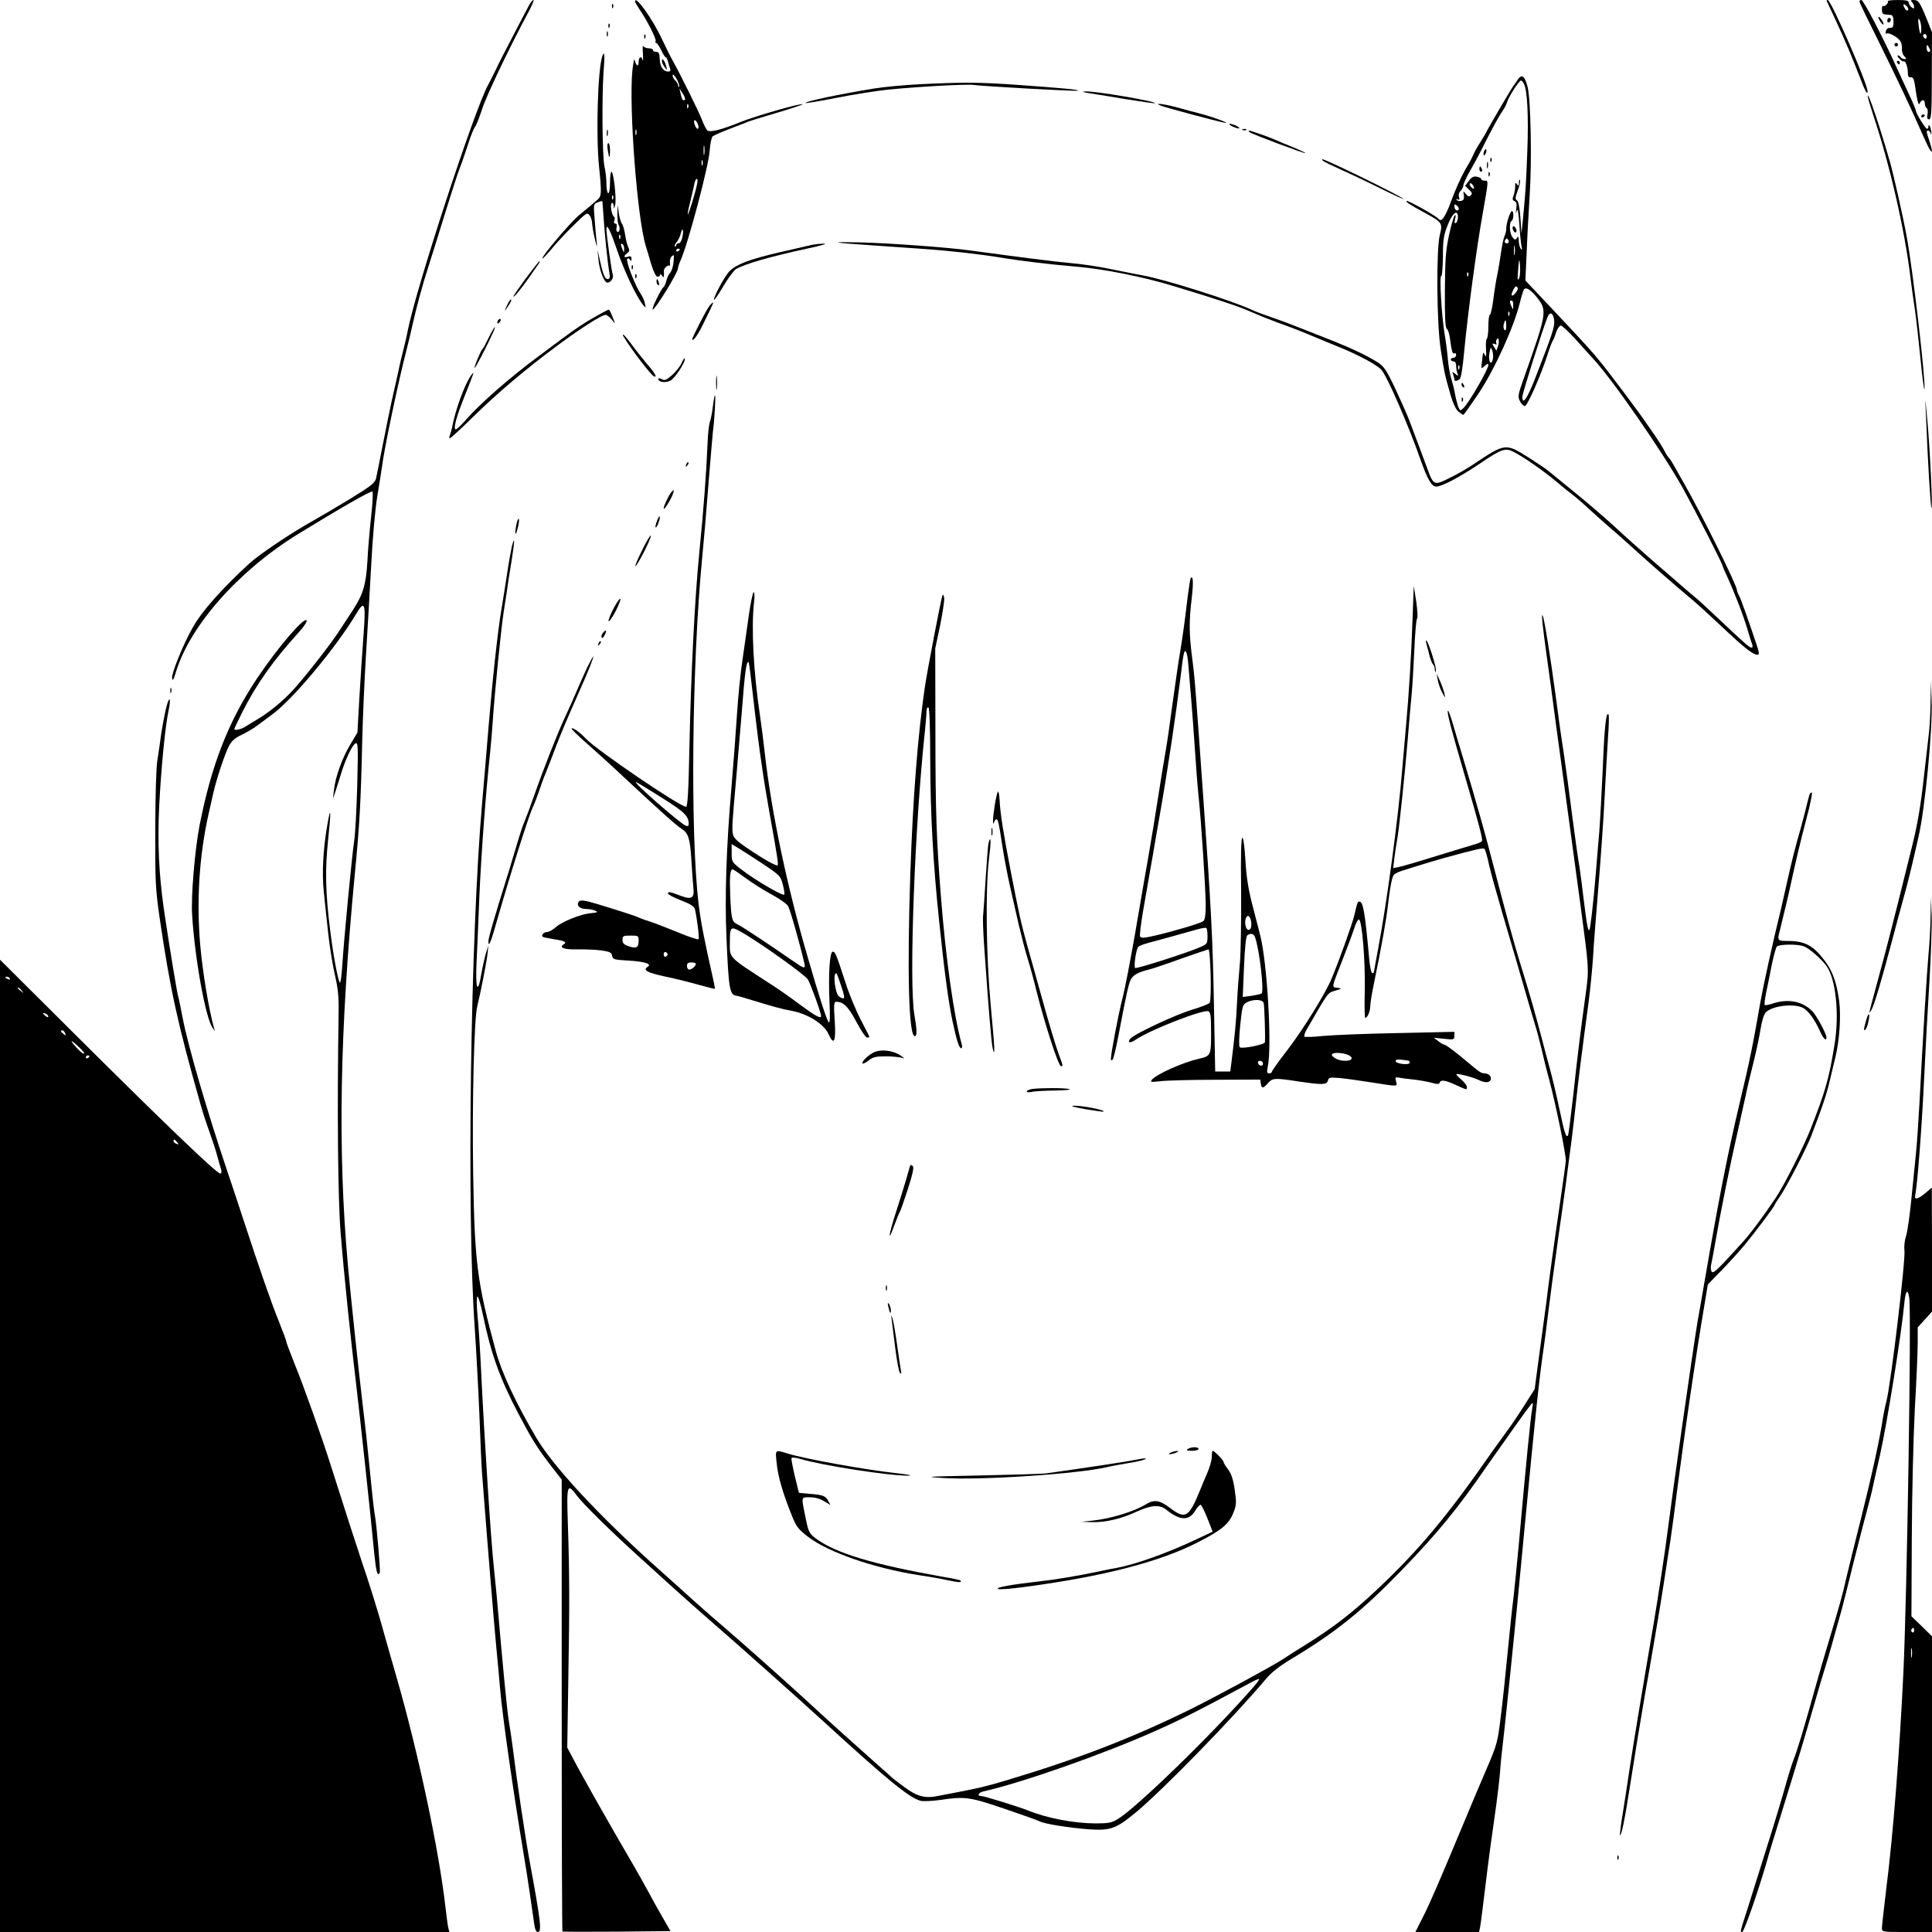 <?xml version="1.0" standalone="no"?>
<!DOCTYPE svg PUBLIC "-//W3C//DTD SVG 20010904//EN"
 "http://www.w3.org/TR/2001/REC-SVG-20010904/DTD/svg10.dtd">
<svg version="1.0" xmlns="http://www.w3.org/2000/svg"
 width="1080pt" height="1080pt" viewBox="0 0 1080 1080"
 preserveAspectRatio="xMidYMid meet">
<g transform="translate(0,1080) scale(0.1,-0.1)"
fill="#000000" stroke="none">
<path d="M2956 10768 c-10 -18 -49 -94 -88 -168 -39 -74 -84 -162 -99 -195
-16 -33 -34 -68 -39 -77 -75 -132 -401 -1128 -450 -1373 -6 -33 -18 -82 -25
-110 -7 -27 -21 -84 -29 -125 -9 -41 -25 -113 -36 -160 -10 -47 -33 -157 -50
-245 -17 -88 -34 -173 -38 -190 -6 -25 -30 -43 -142 -112 -74 -45 -169 -101
-210 -124 -124 -69 -299 -187 -354 -237 -156 -143 -265 -266 -317 -357 -53
-92 -121 -259 -117 -286 3 -18 8 -10 21 33 79 261 349 566 682 772 235 144
410 245 417 238 4 -4 1 -66 -7 -137 -8 -72 -18 -184 -21 -250 -8 -133 -23
-185 -81 -275 -20 -30 -56 -85 -80 -122 -49 -75 -195 -261 -258 -329 -53 -57
-128 -119 -188 -155 -27 -16 -61 -37 -75 -46 -26 -16 -62 -24 -62 -13 0 3 21
47 46 97 77 153 173 288 312 441 30 32 50 63 46 69 -14 21 -163 -154 -277
-324 -161 -242 -256 -486 -322 -825 -26 -137 -48 -394 -41 -498 15 -243 75
-575 114 -630 l14 -20 -6 20 c-29 103 -64 315 -77 465 -21 248 -5 498 47 730
8 36 20 88 26 115 17 77 64 218 87 263 16 31 33 46 73 65 29 14 70 38 90 54
20 15 56 42 78 58 114 82 357 373 469 560 50 85 57 66 43 -117 -6 -84 -17
-241 -23 -348 l-11 -195 -40 -67 c-46 -77 -83 -181 -91 -253 l-6 -50 14 40 c7
22 21 65 30 95 25 84 65 168 83 175 14 5 14 -20 9 -237 -4 -134 -11 -272 -17
-308 -13 -86 -57 -546 -66 -688 -4 -62 -10 -110 -14 -105 -11 12 -38 158 -55
298 -26 208 -28 337 -11 499 17 158 16 200 -3 92 -25 -141 -32 -279 -21 -381
5 -55 17 -161 25 -235 8 -74 25 -178 37 -230 17 -71 22 -122 21 -200 -9 -564
-4 -1051 11 -1240 19 -236 57 -601 86 -840 20 -168 82 -738 102 -953 11 -106
18 -131 31 -109 5 7 -19 283 -27 318 -3 11 -15 114 -26 230 -11 115 -29 281
-40 369 -30 254 -68 615 -85 800 -58 645 -46 1308 39 2195 26 269 33 389 41
745 3 121 12 328 20 460 8 132 22 364 30 515 8 157 23 322 34 385 10 61 22
134 26 164 12 99 92 481 139 661 8 30 22 89 31 130 21 95 58 233 90 330 13 41
54 170 89 285 36 116 74 235 86 265 12 30 33 91 47 135 14 44 31 87 38 95 7 8
25 53 40 100 25 77 150 339 254 533 23 42 38 77 33 77 -5 0 -17 -15 -26 -32z"/>
<path d="M3550 10792 c0 -4 11 -23 24 -43 44 -64 97 -169 91 -179 -3 -6 -2
-10 3 -10 5 0 17 -18 28 -40 10 -22 22 -40 25 -40 4 0 10 -11 13 -24 3 -13 9
-31 12 -40 4 -11 1 -16 -11 -16 -27 0 -45 26 -47 69 -1 33 -5 41 -20 41 -10 0
-18 5 -18 10 0 6 -11 10 -24 10 -13 0 -27 6 -30 13 -4 6 -4 -13 -2 -43 2 -30
1 -47 -1 -37 -7 27 -23 20 -23 -10 0 -30 -15 -21 -22 12 -3 11 -8 -16 -13 -60
-20 -203 27 -825 75 -980 5 -16 19 -62 30 -101 14 -45 27 -71 36 -71 8 0 14 5
14 11 0 6 5 4 10 -4 9 -13 10 -13 11 0 1 8 1 19 0 24 -3 13 20 36 30 31 4 -3
6 4 4 16 -2 12 2 28 10 36 13 12 14 9 10 -32 -2 -25 -11 -52 -19 -60 -8 -8
-17 -28 -21 -45 -4 -16 -11 -32 -16 -35 -13 -9 -70 -125 -60 -125 14 0 141
206 141 230 0 7 6 26 14 43 43 97 157 525 163 614 3 40 11 77 17 81 6 5 49 24
96 42 47 18 94 36 105 41 11 4 84 27 163 50 78 23 140 44 138 46 -8 8 -267
-67 -346 -99 -103 -42 -171 -60 -186 -47 -6 5 -19 31 -29 57 -17 45 -123 259
-164 332 -11 19 -38 73 -60 120 -51 111 -151 251 -151 212z m246 -476 c-2 -6
-5 -4 -5 5 -1 9 -8 22 -16 29 -8 7 -15 20 -15 29 0 9 9 2 21 -18 11 -18 18
-38 15 -45z m32 -75 c-13 -4 -15 0 -23 34 l-7 30 20 -30 c10 -16 15 -32 10
-34z m19 -43 c-3 -8 -6 -5 -6 6 -1 11 2 17 5 13 3 -3 4 -12 1 -19z m56 -98 c3
-11 2 -20 -3 -20 -8 0 -20 24 -20 41 0 17 17 1 23 -21z m-346 -52 c-3 -7 -5
-2 -5 12 0 14 2 19 5 13 2 -7 2 -19 0 -25z m380 -110 c-2 -13 -4 -3 -4 22 0
25 2 35 4 23 2 -13 2 -33 0 -45z m-10 -60 c-3 -7 -5 -2 -5 12 0 14 2 19 5 13
2 -7 2 -19 0 -25z m-31 -110 c-9 -45 -47 -170 -51 -166 -2 2 3 30 12 63 8 33
17 71 20 85 7 38 12 50 19 50 4 0 4 -15 0 -32z m-81 -292 c-4 -21 -13 -36 -21
-36 -8 0 -14 -5 -14 -12 0 -6 -3 -8 -7 -5 -3 4 1 15 10 24 8 10 19 31 22 46
10 40 18 26 10 -17z m-15 -70 c0 -3 -4 -8 -10 -11 -5 -3 -10 -1 -10 4 0 6 5
11 10 11 6 0 10 -2 10 -4z"/>
<path d="M10212 10793 c8 -16 79 -169 87 -188 5 -11 22 -51 39 -90 16 -38 42
-104 58 -145 28 -75 44 -105 44 -81 0 42 -204 511 -223 511 -5 0 -7 -3 -5 -7z"/>
<path d="M10397 10783 c4 -10 48 -101 99 -203 128 -260 169 -347 265 -562 37
-84 51 -88 25 -8 -19 57 -19 60 -7 60 5 0 12 -8 14 -17 3 -10 4 -6 3 9 -2 27
-16 53 -16 30 0 -7 -3 -12 -8 -12 -8 0 -62 86 -62 101 0 5 -18 49 -41 97 -22
48 -50 107 -61 132 -78 174 -191 390 -203 390 -10 0 -12 -6 -8 -17z"/>
<path d="M10553 10793 c6 -10 -19 -34 -27 -26 -3 4 -6 -6 -6 -20 0 -20 5 -27
20 -28 11 -1 26 -2 32 -3 8 0 13 -16 13 -37 0 -28 -4 -35 -20 -35 -12 1 -21
-7 -23 -19 -2 -11 -1 -17 3 -13 9 9 57 -15 75 -38 8 -9 13 -29 12 -44 -2 -15
4 -34 13 -44 14 -14 14 -16 1 -16 -8 0 -18 5 -21 10 -3 6 -10 10 -16 10 -5 0
-1 -8 9 -18 9 -11 20 -17 23 -15 11 5 23 -29 24 -62 0 -22 4 -29 16 -27 12 2
18 -9 23 -40 13 -92 21 -124 28 -105 10 23 28 22 28 -2 0 -11 5 -23 11 -26 5
-4 7 -19 4 -34 -4 -20 -2 -28 9 -28 12 0 15 37 15 244 l1 243 -31 78 c-38 92
-45 102 -72 102 -16 0 -18 -3 -9 -12 7 -7 12 -18 12 -26 0 -12 -3 -12 -15 -2
-8 7 -15 19 -15 26 0 10 -16 14 -61 14 -33 0 -58 -3 -56 -7z m113 -50 c-4 -4
-11 -1 -16 7 -16 25 -11 35 7 17 9 -9 13 -20 9 -24z m74 -102 c0 -46 -9 -35
-15 20 -4 31 -2 40 5 29 5 -8 10 -30 10 -49z m30 -47 c0 -8 -4 -12 -10 -9 -5
3 -10 10 -10 16 0 5 5 9 10 9 6 0 10 -7 10 -16z m20 -76 c0 -5 -4 -8 -10 -8
-5 0 -10 10 -10 23 0 18 2 19 10 7 5 -8 10 -18 10 -22z"/>
<path d="M3421 10764 c0 -11 3 -14 6 -6 3 7 2 16 -1 19 -3 4 -6 -2 -5 -13z"/>
<path d="M10500 10704 c0 -6 7 -19 15 -30 8 -10 14 -14 14 -9 0 6 -6 19 -14
29 -8 11 -15 15 -15 10z"/>
<path d="M10550 10684 c0 -8 5 -12 10 -9 6 3 10 10 10 16 0 5 -4 9 -10 9 -5 0
-10 -7 -10 -16z"/>
<path d="M3401 10654 c0 -11 3 -14 6 -6 3 7 2 16 -1 19 -3 4 -6 -2 -5 -13z"/>
<path d="M3392 10610 c0 -14 2 -19 5 -12 2 6 2 18 0 25 -3 6 -5 1 -5 -13z"/>
<path d="M3601 10594 c0 -11 3 -14 6 -6 3 7 2 16 -1 19 -3 4 -6 -2 -5 -13z"/>
<path d="M10590 10550 c0 -5 5 -10 10 -10 6 0 10 5 10 10 0 6 -4 10 -10 10 -5
0 -10 -4 -10 -10z"/>
<path d="M3366 10483 c-25 -81 -35 -443 -17 -618 15 -146 14 -163 -11 -183
-11 -9 -28 -24 -37 -32 -9 -8 -38 -32 -64 -53 -46 -37 -213 -234 -205 -242 2
-2 25 22 51 53 26 32 81 91 123 132 72 71 76 74 90 56 8 -11 14 -31 14 -45 1
-14 7 -53 15 -86 13 -52 14 -54 10 -15 -3 25 -8 82 -11 127 -7 81 -6 83 17 92
13 5 25 8 26 7 0 0 4 -41 7 -91 6 -92 21 -241 32 -307 5 -30 3 -38 -10 -38
-15 0 -25 25 -46 120 l-10 45 5 -51 c4 -60 32 -134 50 -134 20 0 38 28 30 47
-6 16 -35 219 -35 251 0 38 21 -3 59 -115 41 -119 108 -261 146 -308 16 -19
16 -19 10 9 -3 17 -15 42 -25 56 -27 38 -82 179 -74 192 4 6 10 5 15 -3 7 -11
9 -10 9 4 0 14 -5 17 -20 12 -24 -8 -26 3 -4 20 13 9 14 16 7 31 -6 10 -14 42
-18 69 -4 28 -12 56 -18 64 -6 7 -14 34 -18 60 l-6 46 -2 -50 c0 -27 3 -56 8
-64 10 -16 3 -44 -9 -36 -5 3 -6 14 -3 25 3 12 0 20 -7 20 -7 0 -10 7 -6 17 4
9 3 19 -2 22 -13 9 -23 69 -12 76 6 3 10 -4 11 -17 1 -19 2 -18 8 7 8 34 -9
185 -21 185 -4 0 -8 -27 -8 -60 0 -33 -4 -60 -10 -60 -5 0 -10 24 -10 53 0 28
-5 72 -11 96 -12 54 -15 387 -5 529 8 95 5 125 -8 85z m61 -795 c-3 -8 -6 -5
-6 6 -1 11 2 17 5 13 3 -3 4 -12 1 -19z m40 -220 c-3 -8 -6 -5 -6 6 -1 11 2
17 5 13 3 -3 4 -12 1 -19z m22 -61 c0 -21 -1 -21 -9 -2 -12 28 -12 37 0 30 6
-3 10 -16 9 -28z"/>
<path d="M3700 10459 c0 -8 7 -24 16 -35 14 -18 15 -18 8 6 -8 31 -24 50 -24
29z"/>
<path d="M10605 10450 c3 -5 8 -10 11 -10 2 0 4 5 4 10 0 6 -5 10 -11 10 -5 0
-7 -4 -4 -10z"/>
<path d="M8483 10353 c-10 -15 -21 -32 -26 -38 -11 -14 -147 -246 -147 -251 0
-2 -15 -27 -33 -56 -19 -29 -37 -62 -41 -73 -4 -11 -24 -49 -46 -85 -21 -36
-55 -112 -76 -169 -35 -96 -57 -127 -73 -104 -9 14 -172 105 -178 100 -5 -6
15 -20 108 -70 91 -50 94 -55 78 -119 -21 -80 -18 -500 5 -643 20 -128 21
-134 52 -243 15 -54 32 -90 46 -102 13 -11 25 -19 28 -19 3 0 42 55 87 122 88
132 196 369 229 504 9 37 20 72 24 76 12 14 40 -5 76 -51 53 -70 51 -83 -80
-453 -31 -87 -32 -98 -19 -122 7 -15 20 -27 27 -27 14 0 88 168 126 285 12 39
26 75 30 80 4 6 13 27 19 48 7 20 19 37 26 37 7 0 44 -34 82 -76 37 -42 80
-88 94 -104 106 -111 390 -521 507 -730 77 -140 222 -423 222 -435 0 -2 11
-29 25 -58 44 -97 93 -224 113 -294 11 -37 23 -76 27 -85 4 -11 3 -18 -5 -18
-11 0 -38 24 -199 176 -47 45 -102 95 -121 110 -19 16 -71 60 -115 99 -45 38
-112 97 -150 130 -38 33 -119 105 -178 160 -60 55 -164 144 -231 198 -66 54
-130 106 -141 115 -11 10 -61 43 -111 75 -129 81 -129 81 -314 -43 -30 -20
-87 -53 -127 -72 -84 -43 -90 -41 -122 47 -30 82 -78 209 -103 275 -11 30 -47
110 -78 177 -51 107 -63 125 -101 149 -60 37 -137 74 -244 117 -49 19 -126 50
-170 67 -44 18 -118 46 -165 62 -47 16 -101 36 -120 45 -110 52 -488 171 -605
192 -33 6 -113 22 -177 35 -64 14 -168 30 -230 35 -97 9 -270 31 -573 72 -126
17 -447 40 -605 44 -180 4 -166 -1 45 -15 83 -6 218 -15 300 -21 149 -10 325
-30 440 -49 99 -17 282 -39 416 -50 157 -13 379 -57 549 -109 245 -74 374
-117 430 -143 36 -16 103 -43 149 -60 46 -16 122 -45 170 -65 47 -20 128 -53
179 -74 108 -44 210 -99 234 -126 32 -35 152 -311 219 -503 38 -108 62 -150
87 -150 32 0 129 51 247 130 119 81 141 88 186 64 56 -28 173 -110 239 -166
34 -29 75 -62 90 -73 15 -11 55 -45 87 -75 33 -30 88 -80 123 -110 36 -30 94
-82 130 -115 64 -59 238 -211 309 -270 39 -32 89 -77 216 -196 97 -91 147
-129 167 -129 14 0 14 7 -3 58 -48 144 -89 258 -98 274 -6 10 -11 22 -11 28 0
27 -198 427 -300 605 -13 22 -34 60 -48 85 -14 25 -28 47 -32 50 -4 3 -15 19
-24 37 -9 18 -34 58 -56 90 -22 32 -46 66 -53 76 -26 40 -202 275 -245 327
-53 66 -83 99 -275 303 l-150 159 7 151 c3 84 11 230 17 325 13 192 6 532 -11
604 -16 64 -33 77 -57 41z m36 -22 c19 -34 26 -184 19 -371 -7 -185 -9 -220
-24 -380 l-9 -85 -6 89 c-4 56 -11 91 -19 96 -11 7 -10 17 4 54 10 25 15 52
13 59 -3 6 -6 1 -6 -13 -1 -20 -3 -22 -11 -10 -8 12 -10 9 -10 -12 0 -15 -4
-38 -9 -51 -8 -20 -6 -27 5 -31 11 -4 14 -16 10 -43 -4 -28 -3 -31 2 -13 6 18
10 -1 15 -70 3 -52 9 -108 12 -125 5 -23 4 -26 -4 -15 -6 8 -11 29 -11 45 0
23 -3 27 -10 15 -9 -13 -12 -12 -25 4 -17 22 -20 82 -5 91 12 7 13 55 2 55
-10 0 -32 -68 -32 -99 0 -12 -4 -29 -9 -39 -5 -9 -14 -51 -20 -92 -6 -41 -15
-97 -21 -125 -6 -27 -16 -89 -22 -137 -6 -49 -15 -88 -20 -88 -4 0 -8 -29 -8
-64 0 -36 -4 -67 -9 -70 -4 -3 -6 -29 -4 -58 2 -39 1 -48 -6 -33 -5 11 -10 16
-11 10 -1 -5 -4 -28 -6 -49 -5 -40 -5 -40 16 -21 13 12 20 14 20 5 0 -25 -107
-210 -140 -242 -17 -16 -19 -15 -29 10 -5 15 -13 45 -17 67 -3 22 -13 60 -20
84 -8 24 -17 74 -20 110 -3 36 -11 102 -19 146 -16 96 -30 329 -18 322 4 -3 8
45 9 106 0 95 4 122 26 177 26 69 58 94 58 46 0 -14 -5 -28 -11 -32 -9 -5 -10
1 -5 22 5 19 4 26 -2 19 -6 -5 -20 -55 -32 -110 -18 -83 -22 -135 -23 -308 -1
-148 2 -210 11 -215 6 -4 14 -28 17 -52 10 -75 15 -91 25 -85 6 3 10 -1 10 -9
0 -9 -7 -16 -15 -16 -8 0 -15 -4 -15 -10 0 -5 7 -10 15 -10 9 0 15 -9 15 -24
0 -13 3 -33 7 -43 6 -16 5 -17 -12 -3 -17 14 -18 13 -12 -3 4 -10 7 -23 7 -28
0 -11 11 -11 28 0 9 5 18 58 27 157 21 218 68 574 105 779 32 182 31 175 9
175 -10 0 -19 4 -19 9 0 5 -11 11 -24 13 -18 4 -30 -2 -45 -23 l-21 -28 22
-21 c17 -15 19 -23 10 -32 -9 -9 -15 -8 -28 8 -15 18 -15 18 -11 -8 3 -19 -1
-28 -15 -31 -10 -3 -21 0 -25 5 -4 7 -1 8 7 3 9 -5 10 -2 6 13 -4 12 -1 26 9
35 8 9 15 22 15 30 0 8 16 44 36 79 20 34 49 88 64 118 56 112 99 191 118 218
11 15 23 38 27 52 9 30 67 120 77 120 4 0 12 -8 17 -19z m-279 -584 c0 -4 -6
-2 -14 5 -8 7 -12 17 -9 22 5 8 23 -12 23 -27z m-86 -118 c-8 -13 -24 -1 -24
18 0 13 3 13 15 3 8 -7 12 -16 9 -21z m275 -188 c-15 -5 -22 6 -14 19 6 9 10
9 16 -1 5 -8 4 -15 -2 -18z m38 -63 c-2 -13 -4 -3 -4 22 0 25 2 35 4 23 2 -13
2 -33 0 -45z m24 -135 c-7 -13 -9 -6 -6 27 5 83 9 95 12 43 2 -29 0 -61 -6
-70z m-284 15 c-3 -8 -6 -5 -6 6 -1 11 2 17 5 13 3 -3 4 -12 1 -19z m277 -67
c3 -4 -3 -19 -14 -31 -21 -24 -27 -12 -10 21 12 21 16 23 24 10z m-25 -98 c0
-25 -1 -26 -9 -8 -12 27 -12 35 0 35 6 0 10 -12 9 -27z m-22 -55 c-3 -8 -6 -5
-6 6 -1 11 2 17 5 13 3 -3 4 -12 1 -19z m251 -30 c3 -36 -9 -72 -106 -322 -45
-115 -72 -154 -72 -104 0 19 112 373 141 446 13 33 33 22 37 -20z m-268 -30
c0 -21 -3 -29 -10 -22 -5 5 -7 19 -4 32 9 31 14 27 14 -10z m-47 -116 l-8 -22
-14 22 c-11 18 -11 20 4 15 9 -4 14 -3 10 3 -3 6 -3 16 2 23 11 18 16 -14 6
-41z m-28 -71 c-10 -40 -27 -9 -19 35 7 36 7 37 16 14 5 -14 6 -35 3 -49z
m-188 -53 c-3 -8 -6 -5 -6 6 -1 11 2 17 5 13 3 -3 4 -12 1 -19z"/>
<path d="M8296 9954 c-4 -9 -4 -19 -1 -22 2 -3 7 3 11 12 4 9 4 19 1 22 -2 3
-7 -3 -11 -12z"/>
<path d="M8331 9904 c0 -11 3 -14 6 -6 3 7 2 16 -1 19 -3 4 -6 -2 -5 -13z"/>
<path d="M8312 9875 c0 -16 2 -22 5 -12 2 9 2 23 0 30 -3 6 -5 -1 -5 -18z"/>
<path d="M8270 9855 c0 -8 4 -15 10 -15 5 0 7 7 4 15 -4 8 -8 15 -10 15 -2 0
-4 -7 -4 -15z"/>
<path d="M8321 9824 c0 -11 3 -14 6 -6 3 7 2 16 -1 19 -3 4 -6 -2 -5 -13z"/>
<path d="M8457 9533 c-7 -11 10 -40 18 -31 4 4 3 14 -3 24 -5 9 -12 12 -15 7z"/>
<path d="M8170 8651 c0 -6 4 -13 10 -16 6 -3 7 1 4 9 -7 18 -14 21 -14 7z"/>
<path d="M8171 8564 c0 -11 3 -14 6 -6 3 7 2 16 -1 19 -3 4 -6 -2 -5 -13z"/>
<path d="M5140 10329 c-85 -4 -200 -15 -255 -24 -191 -31 -390 -73 -382 -81 2
-2 82 11 178 30 96 19 224 39 284 45 171 17 445 32 479 26 48 -7 577 -37 582
-32 6 6 -82 14 -331 32 -225 16 -313 16 -555 4z"/>
<path d="M6095 10278 c33 -5 127 -20 209 -34 82 -13 150 -23 152 -21 10 10
-332 68 -385 66 -27 -1 -22 -4 24 -11z"/>
<path d="M10441 10263 c-1 -6 13 -52 29 -102 94 -279 178 -648 210 -916 6 -49
17 -130 25 -180 7 -49 21 -173 31 -275 10 -102 20 -176 22 -165 8 38 -66 675
-99 850 -23 125 -73 345 -94 420 -60 208 -123 395 -124 368z"/>
<path d="M6490 10209 c24 -10 301 -84 350 -94 51 -11 -38 24 -117 46 -43 11
-109 29 -148 40 -77 20 -129 25 -85 8z"/>
<path d="M10740 10149 c0 -5 5 -7 10 -4 6 3 10 8 10 11 0 2 -4 4 -10 4 -5 0
-10 -5 -10 -11z"/>
<path d="M6875 10102 c6 -5 21 -13 35 -17 17 -5 22 -4 15 3 -5 5 -21 13 -35
17 -17 5 -22 4 -15 -3z"/>
<path d="M3392 10055 c0 -16 2 -22 5 -12 2 9 2 23 0 30 -3 6 -5 -1 -5 -18z"/>
<path d="M6948 10073 c7 -3 16 -2 19 1 4 3 -2 6 -13 5 -11 0 -14 -3 -6 -6z"/>
<path d="M6986 10061 c10 -10 307 -121 311 -117 2 2 -27 15 -64 31 -38 15 -86
35 -108 45 -39 17 -133 50 -144 50 -3 0 -1 -4 5 -9z"/>
<path d="M3397 9963 c8 -52 13 -54 13 -5 0 23 -4 42 -9 42 -6 0 -7 -17 -4 -37z"/>
<path d="M7396 9901 c5 -5 50 -27 99 -49 50 -22 151 -70 225 -107 74 -37 131
-62 125 -57 -17 18 -434 222 -453 222 -3 0 -2 -4 4 -9z"/>
<path d="M4525 9428 c-22 -5 -100 -23 -174 -40 -157 -36 -235 -66 -272 -103
-27 -26 -95 -153 -87 -161 2 -2 26 32 52 77 26 44 58 86 69 94 45 28 193 71
402 116 79 17 114 27 90 27 -22 0 -58 -4 -80 -10z"/>
<path d="M2940 9245 c-38 -52 -70 -98 -70 -102 0 -10 40 38 85 102 19 28 42
60 51 73 9 12 14 22 10 22 -3 0 -37 -43 -76 -95z"/>
<path d="M3531 9304 c0 -11 3 -14 6 -6 3 7 2 16 -1 19 -3 4 -6 -2 -5 -13z"/>
<path d="M3551 9254 c0 -11 3 -14 6 -6 3 7 2 16 -1 19 -3 4 -6 -2 -5 -13z"/>
<path d="M3670 9226 c0 -8 4 -17 9 -20 5 -4 7 3 4 14 -6 23 -13 26 -13 6z"/>
<path d="M2839 9103 c-22 -46 -22 -50 1 -15 13 18 20 35 18 37 -3 3 -11 -7
-19 -22z"/>
<path d="M3968 9093 c-16 -18 -98 -177 -98 -189 0 -18 30 22 55 73 16 32 37
75 47 96 20 41 19 46 -4 20z"/>
<path d="M3330 9031 c-61 -34 -105 -63 -190 -126 -19 -14 -78 -58 -130 -97
-161 -119 -325 -263 -404 -353 -26 -30 -52 -55 -58 -55 -16 0 3 71 49 185 56
141 58 145 36 116 -34 -46 -88 -193 -106 -291 -3 -14 -8 -33 -12 -42 -4 -10
-4 -18 0 -18 4 0 65 56 134 124 134 131 287 261 473 399 123 91 242 167 263
167 7 0 23 -12 35 -27 12 -16 20 -23 17 -18 -20 55 -30 75 -35 74 -4 -1 -36
-17 -72 -38z"/>
<path d="M2787 9013 c-4 -3 -7 -11 -7 -17 0 -6 5 -5 12 2 6 6 9 14 7 17 -3 3
-9 2 -12 -2z"/>
<path d="M2732 8913 c-15 -32 -30 -60 -34 -63 -10 -8 -49 -102 -45 -107 4 -3
70 124 104 200 23 52 3 27 -25 -30z"/>
<path d="M3486 8918 c44 -73 153 -215 170 -222 20 -8 6 18 -43 74 -21 25 -58
71 -81 103 -23 31 -45 57 -48 57 -3 0 -2 -6 2 -12z"/>
<path d="M3810 8770 c-7 -16 -30 -46 -51 -65 -33 -29 -43 -34 -59 -25 -12 7
-20 7 -20 1 0 -17 39 -23 67 -9 26 12 91 113 80 124 -2 3 -10 -9 -17 -26z"/>
<path d="M4003 8660 c0 -36 2 -50 4 -32 2 17 2 47 0 65 -2 17 -4 3 -4 -33z"/>
<path d="M3985 8528 c-4 -35 -12 -74 -17 -87 -5 -14 -11 -70 -13 -125 -6 -152
-22 -367 -45 -596 -27 -273 -47 -680 -56 -1092 -5 -251 -10 -338 -19 -338 -34
0 -500 317 -559 380 -33 35 -74 65 -81 58 -3 -2 33 -38 80 -79 47 -41 143
-128 213 -194 203 -189 292 -269 322 -288 38 -24 48 -55 55 -177 3 -58 9 -126
11 -153 7 -59 -10 -68 -75 -43 -58 22 -66 23 -67 11 0 -5 33 -23 73 -38 54
-21 74 -34 78 -50 12 -55 25 -159 20 -167 -3 -4 -53 12 -112 37 -60 24 -128
51 -153 59 -25 8 -54 18 -65 23 -22 11 -107 38 -238 78 -63 19 -91 23 -99 15
-19 -19 -1 -42 34 -43 18 0 42 -4 53 -9 21 -9 17 -11 -25 -15 -53 -5 -156 -46
-189 -75 -18 -16 -42 -30 -52 -30 -18 0 -35 -17 -26 -26 2 -3 30 -9 62 -14 64
-10 76 -17 56 -29 -29 -18 2 -30 77 -28 42 1 103 -2 134 -6 48 -7 57 -12 60
-30 3 -20 10 -22 95 -27 87 -5 129 -19 104 -34 -30 -19 -4 -33 97 -55 59 -12
145 -34 191 -47 47 -13 86 -23 87 -21 1 1 -2 20 -7 42 -55 245 -71 328 -84
434 -47 395 -37 1343 20 1931 8 80 24 264 35 410 12 146 23 279 25 295 9 66
17 205 12 205 -3 0 -8 -28 -12 -62z m-286 -2187 c128 -80 151 -103 151 -148 0
-10 -6 -13 -16 -9 -33 13 -308 254 -278 244 5 -1 70 -41 143 -87z m-129 -800
c0 -38 -12 -45 -55 -31 -27 9 -35 17 -35 36 0 22 4 24 45 24 43 0 45 -1 45
-29z m162 -76 c0 -5 -5 -11 -11 -13 -6 -2 -11 4 -11 13 0 9 5 15 11 13 6 -2
11 -8 11 -13z m158 -53 c0 -12 -23 -32 -37 -32 -7 0 -13 9 -13 20 0 15 7 20
25 20 14 0 25 -4 25 -8z"/>
<path d="M10766 8485 c11 -277 26 -520 31 -525 8 -8 -8 325 -23 490 -13 139
-13 141 -8 35z"/>
<path d="M3836 8203 c-6 -14 -5 -15 5 -6 7 7 10 15 7 18 -3 3 -9 -2 -12 -12z"/>
<path d="M3752 8048 c-16 -21 -42 -76 -42 -90 0 -15 37 43 51 79 9 26 7 29 -9
11z"/>
<path d="M3673 7889 c-7 -18 -11 -35 -8 -37 6 -6 27 48 23 60 -2 5 -9 -6 -15
-23z"/>
<path d="M2885 7859 c-10 -55 -2 -58 11 -4 6 25 7 45 3 45 -4 0 -10 -18 -14
-41z"/>
<path d="M3590 7725 c-24 -47 -41 -88 -38 -90 2 -3 24 33 48 80 24 47 41 87
38 91 -3 3 -25 -33 -48 -81z"/>
<path d="M2861 7744 c-5 -22 -17 -88 -26 -149 -9 -60 -23 -148 -31 -195 -22
-130 -51 -398 -74 -675 -11 -137 -27 -324 -35 -415 -65 -744 -87 -2295 -41
-2935 8 -121 20 -339 26 -485 5 -146 12 -294 15 -330 32 -416 68 -854 80 -975
8 -82 17 -181 20 -220 14 -161 73 -574 134 -940 15 -85 48 -310 56 -372 5 -36
11 -53 21 -53 24 0 18 52 -46 400 -24 131 -69 430 -95 640 -3 25 -12 86 -20
135 -12 74 -35 319 -69 710 -3 33 -10 101 -15 150 -16 140 -54 736 -71 1090
-6 127 -15 272 -21 324 -5 52 -5 99 -1 103 5 5 19 -42 32 -104 44 -214 94
-353 198 -551 77 -146 104 -189 179 -287 l63 -81 0 -1261 c0 -694 2 -1263 4
-1265 1 -2 138 -2 304 -1 l300 3 -43 75 c-24 41 -59 104 -78 140 -19 36 -59
106 -87 155 -138 236 -289 503 -341 603 l-28 53 6 387 c7 413 7 576 -3 875 -7
209 -3 219 51 146 32 -44 194 -203 340 -335 50 -45 141 -128 204 -185 63 -57
162 -144 219 -194 107 -92 459 -405 612 -545 364 -333 484 -431 548 -447 15
-3 63 -1 107 5 140 21 165 17 360 -49 99 -34 188 -65 198 -71 27 -14 166 -36
275 -44 120 -8 151 3 262 95 156 130 547 532 728 747 28 34 75 71 140 110 247
148 399 270 618 497 203 210 315 347 481 589 24 34 50 71 58 82 8 12 49 68 89
126 41 58 82 114 91 125 15 19 16 18 10 -20 -10 -59 -33 -290 -75 -760 -11
-121 -25 -256 -30 -300 -6 -44 -20 -174 -31 -290 -11 -115 -28 -280 -39 -365
-18 -151 -20 -159 -85 -310 -37 -85 -88 -207 -114 -270 -146 -350 -199 -473
-237 -547 l-42 -83 178 0 178 0 6 28 c3 15 17 124 31 242 14 118 37 287 50
375 13 88 26 198 30 245 3 47 10 117 15 155 5 39 23 207 40 375 17 168 35 346
40 395 5 50 25 257 44 460 60 631 81 825 106 995 5 36 17 124 25 195 9 72 33
256 55 410 22 154 45 316 50 360 6 44 17 130 25 190 8 61 19 157 25 215 11
107 36 303 70 555 10 77 21 190 25 250 3 61 17 238 30 395 13 157 29 384 35
505 6 121 15 272 19 335 5 63 6 119 3 125 -13 22 -23 -64 -32 -293 -6 -134
-15 -297 -20 -363 -6 -65 -14 -173 -20 -239 -13 -157 -30 -303 -35 -308 -8 -9
-14 22 -35 193 -11 94 -23 177 -25 185 -2 8 -18 121 -35 250 -16 129 -39 296
-50 370 -12 74 -32 218 -45 320 -30 221 -64 433 -72 440 -7 7 -1 -53 25 -240
12 -85 33 -238 46 -340 25 -180 90 -666 141 -1040 47 -350 48 -358 31 -482
-33 -241 -48 -361 -71 -577 -14 -123 -27 -226 -30 -229 -11 -11 -19 12 -47
145 -16 76 -40 178 -54 228 -13 49 -32 117 -40 150 -44 167 -69 257 -129 450
-32 103 -83 291 -141 515 -55 209 -54 207 -124 450 -12 41 -37 125 -55 185
-19 61 -43 143 -55 184 -12 40 -23 71 -26 68 -7 -7 16 -95 91 -352 85 -291
105 -367 99 -377 -3 -4 -19 -12 -37 -17 -18 -5 -115 -35 -217 -66 -102 -32
-198 -60 -213 -62 l-29 -6 7 59 c4 33 11 77 15 99 10 48 44 375 60 570 6 77
15 181 20 230 5 50 12 167 16 260 4 94 11 172 15 176 5 3 3 45 -4 95 l-14 89
-7 -190 c-7 -204 -20 -413 -36 -590 -5 -60 -15 -168 -21 -240 -22 -276 -88
-762 -135 -1008 -13 -70 -24 -129 -24 -132 0 -3 -4 -5 -9 -5 -5 0 -12 30 -16
68 -25 277 -35 332 -56 332 -10 0 -11 -2 -28 -75 -10 -45 -77 -233 -127 -355
-32 -79 -157 -282 -247 -399 -48 -62 -87 -117 -87 -122 0 -5 -7 -9 -15 -9 -13
0 -14 7 -8 38 24 112 -3 577 -42 732 -8 30 -28 109 -45 175 -22 85 -33 156
-38 244 -4 71 -11 126 -17 128 -7 2 -10 -94 -7 -299 1 -167 -2 -348 -7 -403
-5 -55 -13 -154 -16 -220 -5 -110 -13 -188 -31 -332 l-7 -53 -42 0 -42 0 -7
373 c-7 372 -15 537 -62 1192 -41 579 -45 636 -60 749 -17 134 -18 201 -2 333
10 90 8 126 -6 112 -2 -2 -9 -47 -16 -99 -19 -160 -28 -221 -43 -315 -9 -49
-27 -178 -42 -285 -14 -107 -32 -231 -40 -275 -8 -44 -26 -154 -40 -245 -14
-91 -38 -239 -54 -330 -16 -91 -50 -286 -75 -434 -26 -148 -57 -312 -71 -365
-24 -94 -65 -310 -65 -340 0 -9 3 -11 9 -5 6 5 21 70 35 144 43 227 54 274 66
302 13 27 41 43 102 58 18 4 98 31 178 60 80 28 150 52 155 53 12 2 19 -282 7
-299 -4 -6 -47 -23 -97 -38 -94 -28 -324 -136 -346 -162 -19 -23 -3 -28 28 -7
79 55 377 171 408 160 12 -5 15 -27 15 -120 0 -128 -1 -130 -70 -146 -88 -20
-235 -86 -260 -116 -12 -14 -7 -15 46 -9 32 4 172 8 309 8 l250 1 3 -22 c4
-29 13 -29 40 2 26 29 36 30 168 10 135 -20 160 -20 167 4 4 18 11 19 63 15
33 -3 114 -14 182 -25 152 -24 144 -24 136 6 -6 23 -4 25 17 21 13 -3 51 -8
84 -11 33 -4 78 -12 99 -18 31 -9 41 -8 44 1 6 18 31 14 90 -13 63 -29 62 -29
62 -11 0 8 -14 26 -31 41 -17 14 -30 28 -28 30 6 6 91 -16 122 -31 36 -18 63
-18 70 0 7 17 -11 36 -35 36 -18 0 -28 7 -97 65 -61 52 -118 95 -127 95 -5 0
-20 9 -34 20 l-25 19 58 -6 c54 -6 57 -5 57 17 l0 22 -317 -7 c-175 -3 -362
-11 -417 -16 -54 -6 -101 -7 -104 -4 -4 3 2 22 13 41 123 213 116 203 159 216
39 12 40 12 13 16 -34 4 -36 -6 28 157 26 66 55 144 64 172 9 29 21 53 27 53
18 0 37 -236 33 -403 -2 -81 -1 -147 3 -147 12 0 28 37 28 67 0 15 9 71 20
123 45 219 70 361 80 450 6 52 15 112 21 132 9 36 10 37 122 71 61 19 137 42
167 50 194 53 222 59 229 51 4 -5 16 -45 25 -89 10 -44 43 -163 73 -265 30
-102 68 -232 85 -290 60 -207 80 -276 98 -335 11 -33 28 -100 40 -150 11 -49
29 -121 40 -160 36 -135 95 -420 93 -455 0 -8 -14 -109 -31 -225 -31 -210 -69
-485 -77 -560 -3 -22 -19 -141 -36 -265 l-30 -225 -57 -90 c-31 -49 -75 -115
-98 -145 -22 -30 -58 -80 -80 -111 -255 -367 -414 -557 -654 -782 -133 -124
-232 -201 -380 -294 -58 -36 -121 -76 -140 -89 -69 -44 -368 -206 -515 -279
-332 -163 -630 -278 -1035 -399 -107 -32 -146 -41 -275 -66 -27 -5 -72 -14
-99 -19 -73 -16 -119 -4 -189 48 -34 25 -64 48 -67 51 -3 3 -43 39 -90 80
-105 93 -274 245 -405 366 -120 110 -353 317 -443 394 -36 30 -110 95 -165
144 -55 50 -152 137 -216 194 -323 289 -578 564 -672 723 -116 197 -195 366
-228 489 -105 386 -118 495 -126 995 -6 393 5 860 23 930 18 72 55 259 58 300
l4 40 -14 -45 c-7 -25 -19 -78 -26 -118 -19 -115 -33 -80 -26 67 3 69 11 239
16 376 10 230 36 579 60 800 5 50 12 131 15 180 11 161 46 508 60 600 8 50 17
108 20 130 3 22 13 92 24 155 19 118 20 152 2 84z m3782 -661 c3 -43 11 -130
16 -193 5 -63 15 -191 21 -285 6 -93 15 -208 20 -255 14 -128 40 -523 40 -611
0 -52 -4 -80 -13 -88 -15 -12 -152 -53 -270 -81 -65 -15 -79 -15 -84 -4 -3 7
5 69 16 136 12 68 35 202 52 298 16 96 37 213 45 260 43 244 89 557 114 760 6
52 13 105 16 118 9 45 21 20 27 -55z m350 -1430 c6 -32 -1 -55 -17 -50 -13 4
-20 42 -12 63 9 23 23 16 29 -13z m-243 -87 c0 -40 -3 -44 -37 -59 -80 -35
-363 -125 -368 -118 -8 14 7 110 19 119 6 5 29 14 51 20 42 11 199 54 275 76
25 7 48 11 53 9 4 -2 7 -23 7 -47z m265 -3 c25 -66 53 -307 37 -317 -6 -3 -32
-9 -58 -13 l-47 -6 7 169 c5 113 11 171 19 176 20 13 34 9 42 -9z m49 -370 c4
-15 10 -187 7 -219 -1 -14 -130 -39 -141 -28 -5 5 -4 59 3 124 11 106 14 115
37 127 37 19 88 17 94 -4z m483 -296 c36 -28 -46 -38 -86 -11 -17 12 -20 19
-10 24 15 10 79 1 96 -13z m326 -26 c4 0 7 -6 7 -12 0 -14 -72 -7 -78 8 -3 12
14 13 71 4z m-813 -17 c0 -17 -22 -14 -28 4 -2 7 3 12 12 12 9 0 16 -7 16 -16z
m-50 -3481 c-230 -264 -658 -680 -762 -742 -34 -21 -53 -24 -127 -24 -120 1
-271 30 -376 73 -47 19 -243 80 -259 80 -26 0 -18 19 12 26 213 48 656 203
952 334 145 64 244 114 545 276 22 12 42 20 44 18 2 -2 -11 -20 -29 -41z"/>
<path d="M4187 7368 c-9 -68 -26 -181 -36 -253 -11 -71 -25 -209 -31 -305 -6
-96 -20 -281 -31 -410 -29 -334 -38 -615 -28 -840 12 -290 18 -321 55 -326 9
-1 49 -13 88 -25 125 -38 160 -48 223 -60 88 -16 180 -74 204 -129 31 -69 43
-43 35 76 -6 88 -4 104 8 104 41 0 68 -27 113 -112 26 -48 52 -88 60 -88 7 0
13 2 13 4 0 2 -22 45 -49 97 -27 52 -65 144 -84 204 -53 163 -58 175 -72 175
-17 0 -25 -125 -18 -283 4 -81 2 -119 -4 -112 -11 10 -56 150 -118 365 -116
397 -202 806 -240 1141 -8 74 -20 166 -26 204 -37 248 -50 493 -34 638 4 31 3
57 -2 57 -4 0 -16 -55 -26 -122z m12 -370 c35 -302 44 -374 62 -493 10 -71 28
-179 39 -240 45 -249 52 -296 47 -302 -7 -6 -74 31 -173 98 -53 36 -73 55 -77
76 -6 31 -4 62 18 308 8 94 21 253 30 355 19 245 26 300 39 300 2 0 9 -46 15
-102z m59 -1023 c102 -68 106 -72 118 -120 7 -27 11 -52 8 -56 -6 -10 -161 80
-235 137 -58 44 -59 46 -59 95 l0 50 31 -18 c17 -10 79 -50 137 -88z m-89 -84
c36 -27 101 -68 144 -91 43 -23 84 -52 92 -64 11 -17 67 -214 92 -323 7 -31
-3 -28 -67 17 -112 78 -283 192 -306 202 -33 15 -36 29 -42 160 -4 111 -1 148
14 148 4 0 36 -22 73 -49z m-38 -294 c90 -47 366 -243 385 -272 14 -22 74
-187 74 -205 0 -17 -33 1 -125 69 -49 37 -115 83 -145 102 -257 167 -240 149
-240 244 0 81 5 87 51 62z m568 -299 c28 -82 27 -91 -8 -69 -22 14 -37 131
-16 131 2 0 13 -28 24 -62z"/>
<path d="M5268 7470 c-8 -19 -85 -423 -98 -510 -40 -275 -66 -610 -81 -1035
-19 -565 -9 -927 26 -917 12 3 11 34 -4 122 -30 181 2 1048 59 1580 5 47 9 98
9 113 1 16 5 26 11 22 6 -4 10 -113 10 -293 1 -303 16 -580 50 -902 29 -281
52 -453 75 -560 22 -104 37 -150 48 -150 5 0 7 10 3 23 -44 158 -89 478 -116
822 -25 318 -31 479 -31 920 l-1 470 27 127 c14 71 25 140 23 155 -3 19 -6 23
-10 13z"/>
<path d="M3431 7401 c-18 -34 -31 -67 -29 -73 2 -6 19 17 37 51 18 34 31 67
29 73 -2 6 -19 -17 -37 -51z"/>
<path d="M3372 7264 c-7 -8 -12 -20 -9 -27 2 -7 9 -2 16 11 15 28 11 36 -7 16z"/>
<path d="M3346 7203 c-6 -14 -5 -15 5 -6 7 7 10 15 7 18 -3 3 -9 -2 -12 -12z"/>
<path d="M7974 7200 c4 -14 12 -43 17 -65 6 -22 14 -44 20 -49 5 -6 10 -19 10
-30 1 -15 2 -17 6 -5 4 16 -40 156 -53 168 -4 3 -4 -5 0 -19z"/>
<path d="M3282 7068 c-16 -35 -42 -92 -57 -128 -15 -36 -45 -103 -67 -150 -42
-90 -118 -283 -173 -440 -18 -52 -41 -113 -50 -135 -10 -22 -28 -76 -41 -120
-13 -44 -35 -116 -48 -160 -84 -267 -116 -379 -116 -398 1 -37 15 -2 50 123
73 255 181 598 201 633 5 10 18 44 29 75 10 31 29 84 43 117 13 33 39 98 56
145 31 79 47 119 135 318 44 98 77 182 72 182 -2 0 -17 -28 -34 -62z"/>
<path d="M8037 7000 c3 -19 14 -51 24 -70 19 -35 19 -35 13 -5 -4 17 -15 48
-25 70 l-18 40 6 -35z"/>
<path d="M10792 6873 c-1 -67 -6 -155 -12 -195 -5 -40 -16 -138 -25 -218 -18
-164 -36 -268 -65 -385 -59 -239 -114 -458 -131 -522 -10 -40 -28 -107 -39
-148 -11 -41 -30 -110 -41 -152 -12 -43 -23 -87 -26 -98 -4 -20 -4 -20 8 -1
15 24 54 155 114 381 25 94 56 211 70 260 23 82 44 170 80 329 36 157 78 590
73 751 l-4 120 -2 -122z"/>
<path d="M952 6940 c0 -14 2 -19 5 -12 2 6 2 18 0 25 -3 6 -5 1 -5 -13z"/>
<path d="M927 6835 c-9 -39 -21 -104 -27 -145 -5 -41 -15 -106 -21 -145 -6
-39 -11 -208 -11 -385 -1 -289 1 -330 25 -495 58 -395 100 -587 227 -1035 11
-41 34 -111 50 -155 16 -44 36 -105 44 -135 8 -30 18 -65 22 -77 4 -15 2 -23
-5 -23 -20 0 -318 286 -828 794 l-403 401 0 -2718 0 -2717 1256 0 1256 0 -6
23 c-3 13 -10 65 -16 117 -36 316 -151 860 -272 1280 -28 96 -59 207 -70 245
-33 123 -94 315 -127 410 -11 31 -111 341 -174 540 -51 160 -148 433 -201 563
-25 63 -46 118 -46 124 0 5 -19 56 -41 111 -42 103 -108 293 -201 577 -28 85
-65 198 -83 250 -115 340 -223 709 -254 870 -11 58 -22 112 -25 120 -6 16 -57
328 -81 495 -27 194 -35 366 -25 572 11 213 34 447 52 529 17 80 3 88 -15 9z
m-872 -1505 c3 -6 -1 -7 -9 -4 -18 7 -21 14 -7 14 6 0 13 -4 16 -10z m66 -67
c13 -16 12 -17 -3 -4 -10 7 -18 15 -18 17 0 8 8 3 21 -13z m149 -145 c0 -6 -6
-5 -15 2 -8 7 -15 14 -15 16 0 2 7 1 15 -2 8 -4 15 -11 15 -16z m94 -94 c5
-14 4 -15 -9 -4 -17 14 -19 20 -6 20 5 0 12 -7 15 -16z m79 -79 c20 -19 32
-35 27 -35 -10 0 -33 21 -59 53 -23 28 -6 19 32 -18z m57 -49 c0 -3 -4 -8 -10
-11 -5 -3 -10 -1 -10 4 0 6 5 11 10 11 6 0 10 -2 10 -4z m490 -481 c11 -13 10
-14 -4 -9 -9 3 -16 10 -16 15 0 13 6 11 20 -6z"/>
<path d="M5578 6374 c-9 -14 -28 -131 -27 -164 1 -17 3 -19 6 -7 2 9 8 17 13
17 10 0 13 -17 35 -160 9 -58 27 -152 40 -210 13 -58 36 -157 50 -220 15 -63
37 -149 50 -190 13 -41 35 -122 49 -180 48 -190 123 -420 137 -420 12 0 12 2
-11 62 -21 59 -56 175 -105 353 -18 66 -50 179 -70 250 -38 138 -48 181 -94
420 -42 215 -60 331 -63 400 -2 33 -6 55 -10 49z"/>
<path d="M10115 6358 c-2 -7 -14 -51 -25 -98 -12 -47 -32 -121 -45 -165 -12
-44 -30 -114 -39 -155 -20 -90 -45 -198 -51 -225 -43 -173 -98 -425 -114 -515
-45 -257 -59 -326 -116 -565 -71 -301 -116 -532 -201 -1025 -14 -80 -29 -170
-35 -200 -12 -73 -52 -344 -89 -605 -16 -115 -36 -259 -45 -320 -8 -60 -22
-164 -31 -230 -15 -122 -56 -388 -79 -525 -64 -373 -116 -690 -135 -815 -12
-82 -30 -199 -40 -260 -10 -60 -16 -112 -14 -113 7 -9 27 88 54 263 30 193 60
375 85 520 23 124 96 556 101 595 3 19 14 89 24 155 11 66 27 176 36 245 57
449 123 898 173 1192 l18 108 75 77 c42 43 100 107 130 143 55 66 168 216 168
224 0 2 16 28 36 57 36 54 144 263 169 329 65 170 87 236 105 315 12 49 25
106 30 125 23 95 32 228 21 315 -15 107 -37 168 -84 229 -62 81 -109 106 -203
106 -59 0 -60 1 -43 65 15 60 50 205 59 250 33 151 54 238 88 368 22 81 35
147 30 147 -5 0 -11 -6 -13 -12z m-31 -848 c30 -11 99 -72 127 -111 52 -73 72
-272 44 -439 -31 -192 -50 -257 -133 -470 -36 -93 -148 -315 -195 -385 -76
-113 -141 -200 -191 -255 -137 -151 -159 -172 -168 -158 -4 7 -6 23 -3 36 3
13 15 76 26 140 25 145 80 419 115 572 14 63 36 162 49 220 12 58 34 150 48
205 14 55 31 136 38 179 8 49 19 86 30 97 37 37 156 51 208 25 30 -16 67 -67
96 -133 18 -40 35 -56 35 -32 0 19 -52 116 -76 143 -54 58 -136 75 -222 47
-23 -8 -45 -12 -47 -9 -3 3 1 36 9 74 8 38 22 107 31 154 10 47 22 91 27 98
12 14 115 16 152 2z"/>
<path d="M5542 6150 c0 -19 2 -27 5 -17 2 9 2 25 0 35 -3 9 -5 1 -5 -18z"/>
<path d="M5526 6088 c-3 -13 -10 -102 -16 -198 -6 -96 -12 -188 -14 -205 -3
-16 0 -91 5 -165 25 -361 41 -548 48 -580 15 -59 12 -4 -11 242 -25 270 -30
640 -10 812 13 103 12 143 -2 94z"/>
<path d="M10792 5675 c-1 -60 -6 -157 -12 -215 -9 -104 -30 -439 -50 -826 -6
-110 -15 -239 -20 -285 -5 -46 -16 -158 -25 -249 -9 -91 -22 -185 -30 -209 -8
-24 -12 -60 -9 -80 7 -51 -74 -732 -100 -841 -8 -30 -17 -75 -21 -100 -16
-110 -61 -315 -121 -555 -36 -143 -74 -296 -84 -340 -21 -93 -35 -143 -97
-350 -25 -82 -58 -195 -73 -250 -67 -241 -101 -354 -125 -415 -8 -19 -33 -100
-55 -180 -38 -131 -77 -256 -199 -643 -46 -142 -44 -137 -32 -137 10 0 85 215
132 375 17 61 53 180 80 265 110 356 130 424 184 610 31 107 60 206 65 220 8
22 53 180 96 335 7 28 39 151 69 275 31 124 65 254 75 290 10 36 26 99 34 140
9 41 25 113 36 160 39 174 120 679 135 843 7 74 20 88 28 30 12 -92 -12 -1643
-33 -2093 -21 -440 -57 -906 -96 -1211 -13 -108 -24 -205 -24 -217 0 -22 3
-22 140 -22 l140 0 0 827 0 826 -57 56 -58 56 2 440 c1 243 9 565 17 719 9
154 16 319 16 368 l0 88 40 44 40 44 0 346 -1 347 -37 -31 c-41 -34 -62 -39
-56 -12 12 56 36 363 49 634 8 172 22 428 31 568 8 140 14 302 12 360 l-4 105
-2 -110z m-92 -3991 c0 -8 -5 -12 -10 -9 -6 4 -8 11 -5 16 9 14 15 11 15 -7z
m-13 -146 c-2 -13 -4 -3 -4 22 0 25 2 35 4 23 2 -13 2 -33 0 -45z"/>
<path d="M10431 5093 c-14 -48 -14 -60 -2 -47 11 10 26 84 18 84 -4 0 -11 -17
-16 -37z"/>
<path d="M4875 4912 c-34 -21 -60 -50 -53 -57 3 -3 18 5 34 17 23 19 41 23 94
23 36 0 76 -4 90 -8 20 -7 18 -4 -8 14 -46 30 -118 36 -157 11z"/>
<path d="M5773 4713 c-18 -2 -33 -9 -33 -14 0 -5 12 -6 26 -3 15 4 74 7 131 8
57 1 93 4 81 8 -25 7 -153 7 -205 1z"/>
<path d="M6065 4600 c55 -9 102 -16 104 -14 10 9 -118 34 -167 33 -23 -1 2 -8
63 -19z"/>
<path d="M5086 4279 c-2 -8 -12 -41 -21 -74 -10 -33 -35 -115 -57 -183 -42
-129 -47 -178 -8 -70 13 35 26 68 30 73 4 6 24 63 45 128 28 88 35 121 27 129
-8 8 -12 8 -16 -3z"/>
<path d="M4952 3600 c0 -14 2 -19 5 -12 2 6 2 18 0 25 -3 6 -5 1 -5 -13z"/>
<path d="M4966 3495 c8 -37 14 -45 14 -19 0 10 -5 26 -10 34 -8 11 -9 7 -4
-15z"/>
<path d="M4985 3420 c2 -19 11 -91 20 -160 9 -69 20 -129 26 -135 7 -7 9 -2 5
15 -3 14 -12 77 -21 141 -9 64 -20 129 -25 145 -9 28 -10 28 -5 -6z"/>
<path d="M6640 2700 c-11 -7 -5 -10 23 -10 20 0 37 5 37 10 0 13 -40 13 -60 0z"/>
<path d="M4342 2618 c7 -73 36 -171 86 -294 23 -58 36 -74 88 -114 114 -88
370 -176 619 -215 55 -8 129 -21 165 -29 60 -13 81 -13 68 -1 -2 3 -45 12 -94
20 -393 70 -598 131 -711 213 -38 28 -43 37 -57 104 -28 137 -30 128 22 128
28 0 57 -8 79 -22 l35 -21 -11 21 c-16 30 -28 35 -100 41 l-65 6 -23 94 c-12
51 -21 97 -18 101 2 4 24 2 47 -5 127 -38 505 -96 608 -94 25 1 -7 7 -70 14
-175 19 -506 79 -605 109 -74 23 -72 25 -63 -56z"/>
<path d="M6545 2680 c-13 -5 -14 -9 -5 -9 8 0 24 4 35 9 13 5 14 9 5 9 -8 0
-24 -4 -35 -9z"/>
<path d="M6774 2656 c0 -18 -12 -60 -26 -92 -14 -32 -32 -74 -39 -93 -63 -154
-82 -166 -168 -101 -59 45 -89 49 -135 21 -64 -40 -195 -80 -296 -91 l-65 -7
64 -2 c75 -1 160 19 250 61 78 35 124 38 160 9 77 -62 128 -64 163 -5 11 19
25 33 30 32 5 -2 22 -36 38 -77 l29 -73 -102 -48 c-158 -74 -329 -135 -437
-155 -19 -3 -64 -12 -100 -20 -114 -24 -232 -44 -330 -55 -165 -19 -241 -33
-232 -42 5 -5 73 0 158 12 433 58 746 139 959 248 136 69 176 103 201 169 16
40 16 55 6 126 -8 57 -19 89 -37 113 -14 18 -25 37 -25 41 0 10 -52 63 -61 63
-3 0 -5 -15 -5 -34z"/>
<path d="M6345 2639 c-49 -10 -254 -41 -495 -75 -19 -3 -186 -8 -370 -12 -304
-6 -323 -7 -210 -14 213 -14 759 23 920 61 19 5 69 14 110 21 41 6 84 16 95
20 25 11 3 10 -50 -1z"/>
<path d="M9041 414 c0 -11 3 -14 6 -6 3 7 2 16 -1 19 -3 4 -6 -2 -5 -13z"/>
</g>
</svg>

